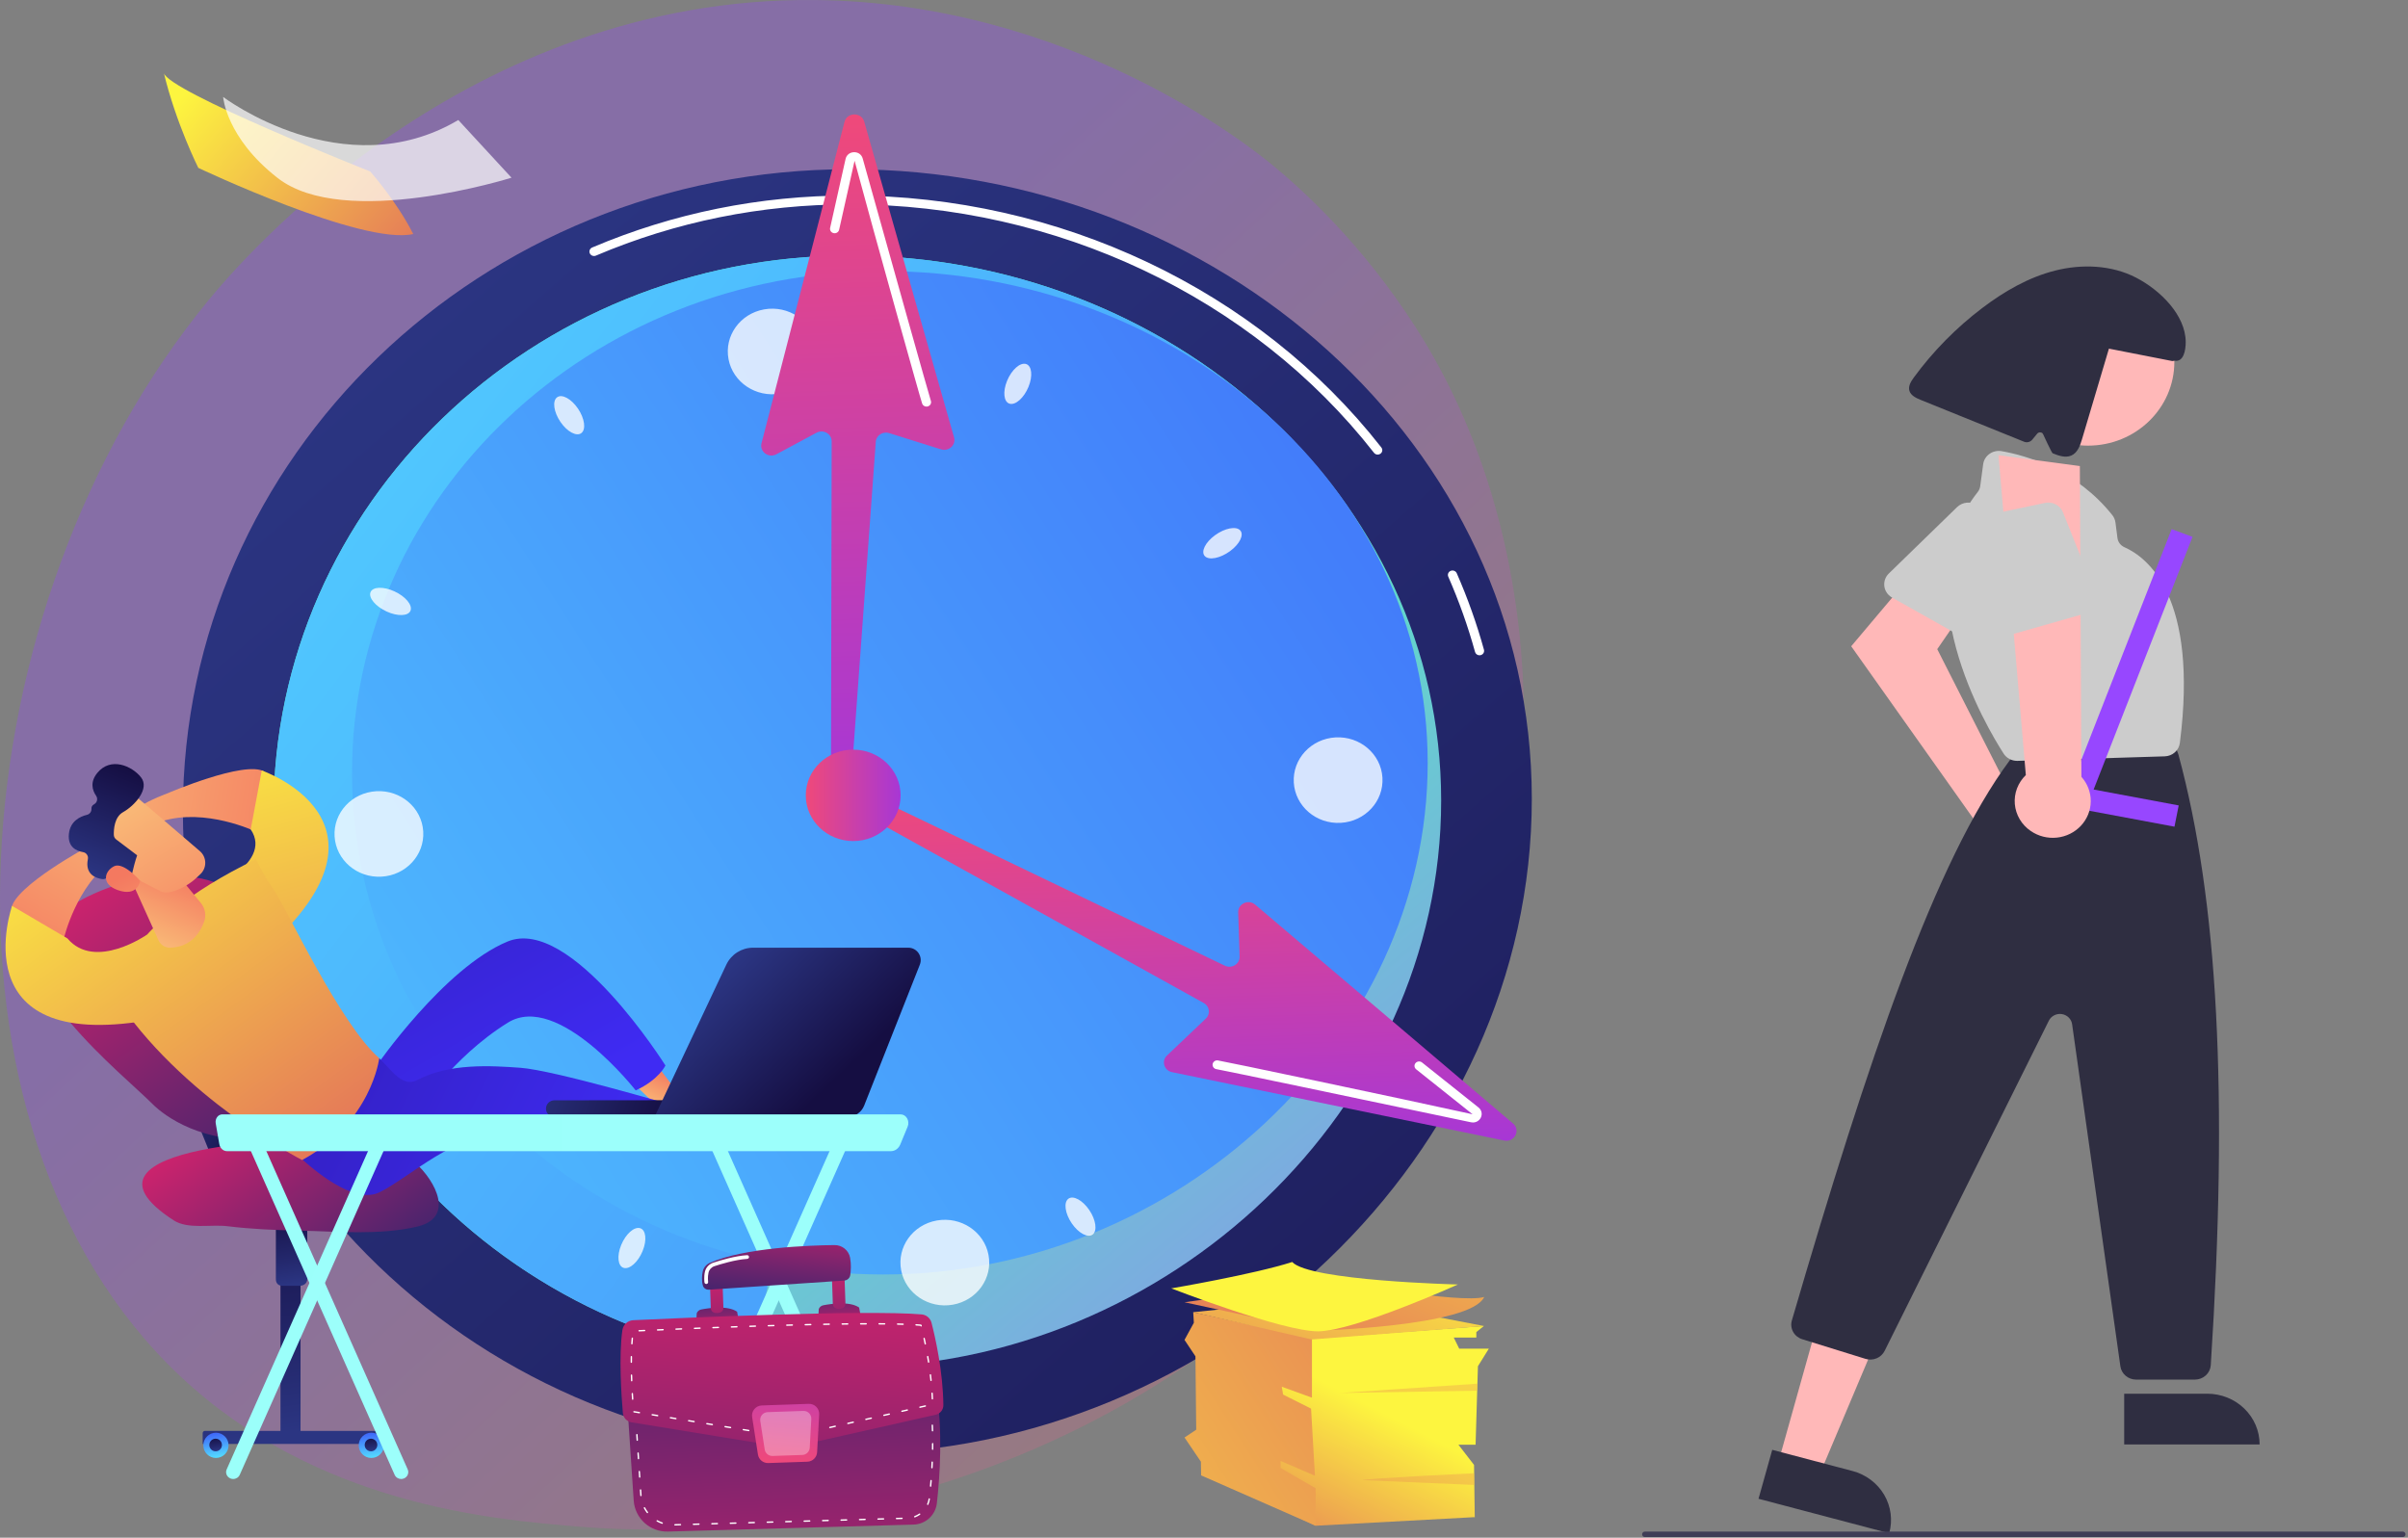 <svg width="786" height="502" viewBox="0 0 786 502" fill="none" xmlns="http://www.w3.org/2000/svg">
<rect x="0" y="0" width="786" height="502" fill="#808080" stroke="none"/>
<path opacity="0.3" d="M476.561 338.544C426.171 456.391 293.157 507.009 188.938 498.379C160.483 496.022 103.229 491.281 58.524 448.982C-27.327 367.75 -14.105 197.952 68.079 97.984C78.663 85.11 151.922 -1.143 266.082 0.011C349.663 0.857 408.328 48.097 415.462 53.983C424.473 61.417 444.349 79.084 462.262 107.112C504.35 172.967 508.05 264.902 476.561 338.544Z" fill="url(#paint0_linear_676_690)"/>
<path d="M59.698 264.904C59.698 380.693 157.059 474.558 277.159 474.558C397.26 474.558 500 376.591 500 260.803C500 145.014 397.26 55.25 277.159 55.25C157.059 55.25 59.698 149.116 59.698 264.904Z" fill="url(#paint1_linear_676_690)"/>
<path d="M482.927 213.927C483.057 213.927 483.186 213.913 483.315 213.879C484.116 213.672 484.593 212.881 484.381 212.106C482.04 203.635 479.051 195.231 475.495 187.13C475.171 186.395 474.286 186.058 473.527 186.361C472.763 186.675 472.407 187.523 472.73 188.261C476.231 196.235 479.175 204.508 481.477 212.852C481.656 213.5 482.265 213.927 482.927 213.927Z" fill="white"/>
<path d="M449.696 148.409C450.009 148.409 450.327 148.313 450.599 148.118C451.26 147.637 451.392 146.727 450.894 146.09C410.603 94.58 345.704 63.83 277.289 63.83C248.07 63.83 219.809 69.542 193.293 80.801C192.534 81.124 192.19 81.981 192.524 82.71C192.857 83.442 193.744 83.773 194.504 83.454C220.636 72.353 248.49 66.726 277.289 66.726C344.767 66.726 408.768 97.046 448.495 147.832C448.791 148.211 449.239 148.409 449.696 148.409Z" fill="white"/>
<path d="M89.284 264.904C89.284 365.132 173.561 446.383 277.521 446.383C381.481 446.383 470.414 361.582 470.414 261.354C470.414 161.126 381.481 83.425 277.521 83.425C173.561 83.425 89.284 164.676 89.284 264.904Z" fill="url(#paint2_linear_676_690)"/>
<path d="M89.285 264.904C89.285 164.676 173.561 83.425 277.521 83.425C333.815 83.425 385.695 106.217 421.442 143.024L276.438 259.344L246.629 443.936C157.368 429.726 89.285 354.987 89.285 264.904Z" fill="url(#paint3_linear_676_690)"/>
<path d="M114.906 252.288C114.906 342.742 192.545 416.069 288.316 416.069C384.087 416.069 466.014 339.538 466.014 249.084C466.014 158.63 384.087 88.507 288.316 88.507C192.545 88.507 114.906 161.834 114.906 252.288Z" fill="url(#paint4_linear_676_690)"/>
<path opacity="0.78" d="M422.311 255.492C422.776 263.195 429.63 269.077 437.621 268.628C445.611 268.18 451.712 261.571 451.246 253.868C450.781 246.165 443.927 240.283 435.936 240.732C427.946 241.18 421.846 247.788 422.311 255.492Z" fill="white"/>
<path opacity="0.78" d="M109.214 273.061C109.679 280.764 116.534 286.646 124.524 286.197C132.514 285.749 138.615 279.14 138.149 271.437C137.684 263.734 130.83 257.852 122.84 258.301C114.849 258.749 108.749 265.357 109.214 273.061Z" fill="white"/>
<path opacity="0.78" d="M305.801 398.442C297.927 399.829 292.71 407.107 294.149 414.697C295.587 422.288 303.136 427.318 311.009 425.932C318.883 424.545 324.099 417.267 322.661 409.677C321.223 402.085 313.675 397.056 305.801 398.442Z" fill="white"/>
<path opacity="0.78" d="M249.449 100.997C241.575 102.384 236.358 109.661 237.797 117.252C239.235 124.844 246.783 129.873 254.657 128.486C262.53 127.1 267.747 119.822 266.31 112.231C264.872 104.64 257.323 99.611 249.449 100.997Z" fill="white"/>
<path opacity="0.78" d="M202.77 406.428C201.297 410.01 201.665 413.365 203.592 413.92C205.518 414.475 208.275 412.022 209.747 408.44C211.22 404.858 210.852 401.503 208.925 400.947C206.999 400.392 204.242 402.846 202.77 406.428Z" fill="white"/>
<path opacity="0.78" d="M328.728 124.302C327.256 127.884 327.624 131.238 329.55 131.793C331.477 132.349 334.233 129.895 335.706 126.313C337.178 122.731 336.811 119.376 334.884 118.821C332.957 118.266 330.201 120.72 328.728 124.302Z" fill="white"/>
<path opacity="0.78" d="M137.002 352.796C133.815 355.121 132.322 358.172 133.67 359.611C135.018 361.051 138.694 360.333 141.882 358.009C145.07 355.684 146.562 352.633 145.215 351.194C143.867 349.755 140.19 350.472 137.002 352.796Z" fill="white"/>
<path opacity="0.78" d="M396.594 174.732C393.407 177.057 391.914 180.108 393.262 181.547C394.609 182.987 398.286 182.269 401.474 179.945C404.662 177.62 406.154 174.569 404.806 173.13C403.459 171.691 399.782 172.409 396.594 174.732Z" fill="white"/>
<path opacity="0.78" d="M128.742 193.053C125.134 191.396 121.638 191.526 120.934 193.342C120.23 195.158 122.584 197.973 126.193 199.63C129.802 201.286 133.298 201.157 134.002 199.341C134.706 197.525 132.351 194.709 128.742 193.053Z" fill="white"/>
<path opacity="0.78" d="M412.283 333.112C408.675 331.455 405.178 331.584 404.475 333.4C403.77 335.217 406.125 338.032 409.734 339.689C413.342 341.345 416.839 341.215 417.543 339.4C418.247 337.584 415.892 334.768 412.283 333.112Z" fill="white"/>
<path opacity="0.78" d="M188.651 133.381C186.459 130.158 183.402 128.519 181.822 129.719C180.242 130.919 180.739 134.504 182.93 137.726C185.122 140.948 188.18 142.588 189.759 141.388C191.339 140.188 190.843 136.603 188.651 133.381Z" fill="white"/>
<path opacity="0.78" d="M355.545 395.015C353.353 391.793 350.295 390.154 348.716 391.354C347.137 392.553 347.633 396.138 349.825 399.36C352.016 402.583 355.074 404.222 356.654 403.022C358.234 401.822 357.737 398.238 355.545 395.015Z" fill="white"/>
<path d="M283.383 259.28L399.802 315.259C402.058 316.343 404.698 314.714 404.621 312.286L404.164 297.837C404.075 295.027 407.509 293.47 409.698 295.329L493.873 366.781C496.448 368.967 494.33 373.026 490.975 372.335L382.561 350.017C379.967 349.483 379.028 346.382 380.917 344.587L393.609 332.52C395.178 331.029 394.841 328.507 392.931 327.447L280.233 264.941C278.664 264.071 278.102 262.151 278.969 260.618C279.827 259.1 281.778 258.509 283.383 259.28Z" fill="url(#paint5_linear_676_690)"/>
<path d="M480.785 366.447C481.867 366.447 482.847 365.864 483.341 364.883C483.932 363.709 483.628 362.367 482.586 361.535L464.166 346.854C463.527 346.345 462.579 346.433 462.052 347.049C461.523 347.666 461.614 348.576 462.253 349.088L480.673 363.769C456.13 358.365 398.647 346.288 397.454 346.173C396.649 346.083 395.892 346.668 395.807 347.465C395.726 348.251 396.309 348.953 397.116 349.049C398.839 349.314 442.891 358.544 480.148 366.379C480.363 366.424 480.575 366.447 480.785 366.447Z" fill="white"/>
<path d="M271.239 253.767L271.47 144.024C271.432 141.595 268.717 140.084 266.516 141.267L253.42 148.305C250.872 149.674 247.859 147.45 248.563 144.722L275.649 39.796C276.477 36.586 281.19 36.532 282.097 39.722L311.414 142.795C312.115 145.261 309.691 147.491 307.168 146.7L290.217 141.385C288.121 140.728 285.954 142.177 285.857 144.3L277.901 253.859C277.821 255.604 276.312 256.967 274.501 256.93C272.708 256.894 271.267 255.496 271.239 253.767Z" fill="url(#paint6_linear_676_690)"/>
<path d="M302.418 132.733C302.601 132.733 302.786 132.701 302.966 132.634C303.729 132.345 304.109 131.522 303.827 130.784C303.282 129.195 291.518 87.237 281.593 51.734C281.241 50.478 280.134 49.653 278.748 49.684C277.396 49.717 276.296 50.597 276.01 51.872L270.963 74.394C270.788 75.174 271.303 75.946 272.114 76.113C272.916 76.285 273.721 75.788 273.899 75.005L278.946 52.483C285.26 75.98 300.582 130.736 301.021 131.814C301.252 132.385 301.818 132.733 302.418 132.733Z" fill="white"/>
<path d="M278.494 274.574C287.042 274.574 293.972 267.893 293.972 259.651C293.972 251.41 287.042 244.729 278.494 244.729C269.946 244.729 263.016 251.41 263.016 259.651C263.016 267.893 269.946 274.574 278.494 274.574Z" fill="url(#paint7_linear_676_690)"/>
<path d="M120.824 55.972C120.824 55.972 54.586 29.73 53.481 23.798C57.404 40.166 64.729 54.804 64.729 54.804C64.729 54.804 118.252 80.184 134.885 76.399C129.39 65.556 120.824 55.972 120.824 55.972Z" fill="url(#paint8_linear_676_690)"/>
<path opacity="0.7" d="M149.599 39.182L166.962 58.009C166.962 58.009 112.281 75.226 90.503 58.009C73.751 44.907 72.837 31.649 72.837 31.649C72.837 31.649 112.132 61.343 149.599 39.182Z" fill="white"/>
<path d="M91.55 470.027H98.097V399.191H91.55V470.027Z" fill="url(#paint9_linear_676_690)"/>
<path d="M100.296 398.054V417.614C100.296 418.938 99.113 419.768 97.79 419.768H92.178C90.855 419.768 90.048 418.938 90.048 417.614V398.054H100.296Z" fill="url(#paint10_linear_676_690)"/>
<path d="M66.155 471.392H123.492V467.811C123.492 467.434 123.187 467.129 122.81 467.129H66.89C66.484 467.129 66.155 467.458 66.155 467.864V471.392Z" fill="url(#paint11_linear_676_690)"/>
<path d="M72.216 385.515L80.65 382.086L69.632 354.962L61.199 358.391L72.216 385.515Z" fill="url(#paint12_linear_676_690)"/>
<path d="M14.919 302.194C30.915 286.232 70.707 276.223 85.013 300.079C85.013 300.079 103.4 329.114 99.796 355.274C97.776 362.505 92.787 371.936 80.475 371.909C60.52 371.865 49.864 360.495 49.864 360.495C40.795 351.262 -1.077 318.156 14.919 302.194Z" fill="url(#paint13_linear_676_690)"/>
<path d="M103.313 371.748C106.823 372.006 110.13 372.349 110.936 372.393C117.542 372.751 124.691 373.364 130.759 376.231C132.258 376.94 133.89 378.085 135.464 379.505C142.481 385.833 148.346 397.612 136.167 400.446C123.796 403.325 110.212 402.007 97.658 401.75C89.826 401.59 82.058 401.266 74.277 400.313C68.806 399.643 61.334 401.394 56.719 398.409C17.44 373.004 103.313 371.748 103.313 371.748Z" fill="url(#paint14_linear_676_690)"/>
<path d="M20.854 306.367C20.854 306.367 24.851 288.934 37.158 280.518C28.224 271.669 29.006 276.223 29.006 276.223C29.006 276.223 4.76 289.236 3.703 296.609C12.184 304.85 20.854 306.367 20.854 306.367Z" fill="url(#paint15_linear_676_690)"/>
<path d="M47.987 305.126C47.987 305.126 30.98 316.993 22.015 306.367L3.947 295.742C3.947 295.742 -12.901 343.4 47.987 333.153C46.864 317.212 47.987 305.126 47.987 305.126Z" fill="url(#paint16_linear_676_690)"/>
<path d="M83.243 271.384C83.243 271.384 67.112 263.677 52.872 268.088C31.851 267.223 54.578 259.029 54.578 259.029C54.578 259.029 79.84 248.121 86.268 251.877C87.446 263.647 83.243 271.384 83.243 271.384Z" fill="url(#paint17_linear_676_690)"/>
<path d="M65.4 291.875C65.4 291.875 89.635 282.292 81.835 270.773L85.438 251.529C85.438 251.529 133.219 267.959 87.338 309.302C75.559 298.51 65.4 291.875 65.4 291.875Z" fill="url(#paint18_linear_676_690)"/>
<path d="M218.926 356.566C218.926 356.566 238.995 345.236 245.853 351.981C245.853 351.981 229.268 366.86 221.921 366.189C214.574 365.518 212.997 361.606 212.997 361.606L218.926 356.566Z" fill="url(#paint19_linear_676_690)"/>
<path d="M207.495 354.381L214.237 360.864C215.254 361.842 216.826 362.06 218.01 361.293C218.603 360.908 219.262 360.313 219.96 359.406C220.944 358.125 220.965 356.343 219.988 355.057L215.269 348.848L207.495 354.381Z" fill="url(#paint20_linear_676_690)"/>
<path d="M122.813 348.043C122.813 348.043 144.95 315.955 165.668 307.375C186.386 298.794 217.209 347.845 217.209 347.845C217.209 347.845 215.011 352.533 207.501 355.976C207.501 355.976 182.212 323.652 165.781 333.851C147.309 345.316 136.095 363.184 136.095 363.184L123.722 348.873L122.813 348.043Z" fill="url(#paint21_linear_676_690)"/>
<path d="M239.946 352.831C236.494 355.768 224.218 362.925 223.069 364.557C221.92 366.189 222.587 370.247 222.587 370.247C222.587 370.247 223.592 371.624 226.321 371.909C230.467 370.813 238.732 367.946 244.283 361.522C248.366 356.797 248.663 352.31 248.047 349.146C245.456 349.534 242.245 350.876 239.946 352.831Z" fill="url(#paint22_linear_676_690)"/>
<path d="M244.283 361.522C238.732 367.946 230.467 370.813 226.321 371.909C228.165 372.101 230.795 371.796 234.437 370.229C243.469 366.343 251.473 354.651 252.305 351.758C252.972 349.44 250.881 348.722 248.047 349.146C248.663 352.31 248.366 356.797 244.283 361.522Z" fill="url(#paint23_linear_676_690)"/>
<path d="M215.904 371.002C216.952 371.436 221.45 370.962 223.996 370.647C225.206 370.497 226.253 369.739 226.767 368.633C227.093 367.931 227.404 367.096 227.532 366.265C227.724 365.018 226.838 363.859 225.591 363.673L216.285 362.288L215.904 371.002Z" fill="url(#paint24_linear_676_690)"/>
<path d="M96.856 376.784C96.856 376.784 113.983 394.094 123.852 389.256C133.722 384.418 149.337 369.213 163.781 370.877C178.224 372.542 205.825 376.794 218.781 371.406C218.781 371.406 221.183 364.525 219.697 360.848C219.697 360.848 180.855 349.382 169.896 348.591C160.405 347.906 146.664 347.009 136.169 352.607C133.165 354.209 130.406 352.414 128.062 349.944L123.792 345.447L96.856 376.784Z" fill="url(#paint25_linear_676_690)"/>
<path d="M37.158 324.668C37.158 324.668 38.316 302.279 83.558 280.518C83.558 280.518 85.578 285.006 89.508 290.709C93.438 296.412 111.115 334.499 123.793 345.447C123.793 345.447 121.306 366.365 98.618 378.705C98.618 378.705 58.711 358.256 37.158 324.668Z" fill="url(#paint26_linear_676_690)"/>
<path d="M42.638 286.863L51.778 307.061C52.47 308.501 53.933 309.424 55.53 309.387C58.758 309.311 64.004 308.018 66.609 300.98C67.384 298.886 66.991 296.533 65.574 294.808L55.138 282.096L42.638 286.863Z" fill="url(#paint27_linear_676_690)"/>
<path d="M42.707 258.65C42.993 258.761 57.733 271.409 65.24 277.859C67.531 279.828 67.593 283.352 65.376 285.405L63.678 286.978C61.356 289.128 55.816 292.209 52.832 291.161L32.73 280.932C32.73 280.932 36.277 256.143 42.707 258.65Z" fill="url(#paint28_linear_676_690)"/>
<path d="M27.114 278.187C24.964 277.818 22.084 276.545 22.478 272.34C22.879 268.065 26.135 266.547 28.389 266.008C29.3 265.79 29.896 264.949 29.85 264.013C29.824 263.479 30.029 262.927 30.755 262.532C31.734 261.998 32.001 260.709 31.369 259.791C30.156 258.026 29.302 255.346 31.762 252.332C36.125 246.982 43.065 250.025 46.025 253.763C48.986 257.502 43.926 263.033 40.184 265.126C37.339 266.718 37.104 270.739 37.155 272.575C37.172 273.156 37.454 273.695 37.918 274.046L44.764 279.218C44.089 281.191 43.584 283.202 43.102 285.227C42.549 284.938 42.072 284.704 41.709 284.551C39.151 283.469 36.044 285.604 34.804 286.593C34.397 286.918 33.88 287.06 33.364 286.99C31.543 286.742 27.641 285.613 28.684 280.479C28.902 279.405 28.194 278.373 27.114 278.187Z" fill="url(#paint29_linear_676_690)"/>
<path d="M45.747 287.538C45.747 287.538 40.308 281.245 37.224 282.802C34.141 284.359 32.912 288.555 38.311 290.534C45.026 292.996 45.747 287.538 45.747 287.538Z" fill="url(#paint30_linear_676_690)"/>
<path d="M121.211 475.965C123.486 475.965 125.329 474.121 125.329 471.845C125.329 469.569 123.486 467.724 121.211 467.724C118.937 467.724 117.093 469.569 117.093 471.845C117.093 474.121 118.937 475.965 121.211 475.965Z" fill="url(#paint31_linear_676_690)"/>
<path d="M119.043 471.736C119.043 472.874 119.965 473.796 121.103 473.796C122.24 473.796 123.162 472.874 123.162 471.736C123.162 470.598 122.24 469.676 121.103 469.676C119.965 469.676 119.043 470.598 119.043 471.736Z" fill="url(#paint32_linear_676_690)"/>
<path d="M70.491 475.965C72.765 475.965 74.609 474.121 74.609 471.845C74.609 469.569 72.765 467.724 70.491 467.724C68.216 467.724 66.373 469.569 66.373 471.845C66.373 474.121 68.216 475.965 70.491 475.965Z" fill="url(#paint33_linear_676_690)"/>
<path d="M68.323 471.736C68.323 472.874 69.245 473.796 70.382 473.796C71.52 473.796 72.442 472.874 72.442 471.736C72.442 470.598 71.52 469.676 70.382 469.676C69.245 469.676 68.323 470.598 68.323 471.736Z" fill="url(#paint34_linear_676_690)"/>
<path d="M180.803 364.661C180.85 364.663 180.896 364.664 180.943 364.664L241.787 364.598C243.291 364.596 244.509 363.375 244.508 361.87C244.506 360.365 243.281 359.121 241.781 359.148L180.937 359.214C179.433 359.216 178.215 360.437 178.217 361.942C178.218 363.4 179.364 364.59 180.803 364.661Z" fill="url(#paint35_linear_676_690)"/>
<path d="M296.483 309.388H245.812C242.074 309.388 238.672 311.546 237.077 314.929L213.652 364.628H276.623C279.031 364.628 281.196 363.156 282.081 360.914L300.247 314.925C301.296 312.267 299.339 309.388 296.483 309.388Z" fill="url(#paint36_linear_676_690)"/>
<path d="M281.605 482.833C281.911 482.833 282.222 482.774 282.521 482.649C283.698 482.159 284.242 480.836 283.736 479.696L235.065 370.098C234.559 368.958 233.195 368.432 232.017 368.922C230.839 369.412 230.295 370.734 230.802 371.875L279.472 481.473C279.85 482.323 280.706 482.833 281.605 482.833Z" fill="url(#paint37_linear_676_690)"/>
<path d="M226.776 482.833C227.675 482.833 228.531 482.323 228.909 481.472L277.579 371.875C278.086 370.734 277.542 369.412 276.364 368.921C275.188 368.431 273.822 368.957 273.315 370.098L224.645 479.696C224.139 480.836 224.682 482.158 225.86 482.649C226.159 482.773 226.47 482.833 226.776 482.833Z" fill="url(#paint38_linear_676_690)"/>
<path d="M130.949 482.833C131.255 482.833 131.566 482.774 131.865 482.649C133.043 482.159 133.586 480.836 133.08 479.696L84.41 370.098C83.903 368.958 82.54 368.432 81.361 368.922C80.183 369.412 79.639 370.734 80.146 371.875L128.816 481.473C129.194 482.323 130.05 482.833 130.949 482.833Z" fill="url(#paint39_linear_676_690)"/>
<path d="M76.121 482.833C77.02 482.833 77.876 482.323 78.254 481.472L126.924 371.875C127.431 370.734 126.887 369.412 125.71 368.921C124.533 368.431 123.167 368.957 122.661 370.098L73.99 479.696C73.484 480.836 74.028 482.159 75.205 482.649C75.504 482.773 75.815 482.833 76.121 482.833Z" fill="url(#paint40_linear_676_690)"/>
<path d="M70.412 366.714C70.288 365.996 70.457 365.252 70.873 364.687C71.289 364.123 71.909 363.796 72.562 363.796H293.977C294.837 363.796 295.637 364.286 296.1 365.098C296.563 365.909 296.625 366.928 296.265 367.802L293.865 373.619C293.316 374.952 292.125 375.805 290.816 375.805H74.082C72.863 375.805 71.816 374.837 71.584 373.496L70.412 366.714Z" fill="url(#paint41_linear_676_690)"/>
<path d="M204.624 456.405L206.848 489.849C207.236 495.68 212.184 500.162 218.05 499.995L298.198 497.717C302.119 497.605 305.361 494.64 305.801 490.759C306.764 482.261 307.841 467.077 305.557 452.939L204.624 456.405Z" fill="url(#paint42_linear_676_690)"/>
<path d="M220.31 498.018C220.188 498.018 220.088 497.921 220.084 497.798C220.081 497.673 220.179 497.569 220.304 497.565L222.111 497.514C222.258 497.512 222.34 497.609 222.344 497.734C222.348 497.858 222.249 497.963 222.124 497.966L220.317 498.018C220.315 498.018 220.313 498.018 220.31 498.018ZM226.336 497.846C226.214 497.846 226.113 497.749 226.11 497.627C226.106 497.502 226.205 497.397 226.33 497.394L228.138 497.342C228.277 497.335 228.367 497.438 228.37 497.562C228.374 497.687 228.275 497.791 228.151 497.795L226.343 497.846C226.34 497.846 226.338 497.846 226.336 497.846ZM232.362 497.675C232.24 497.675 232.14 497.578 232.136 497.455C232.133 497.33 232.231 497.226 232.356 497.223L234.164 497.171C234.304 497.163 234.393 497.267 234.396 497.391C234.4 497.516 234.301 497.62 234.177 497.624L232.369 497.675C232.366 497.675 232.364 497.675 232.362 497.675ZM238.388 497.503C238.266 497.503 238.166 497.406 238.162 497.284C238.158 497.159 238.257 497.054 238.382 497.051L240.189 497C240.337 497.003 240.418 497.095 240.422 497.22C240.425 497.344 240.327 497.449 240.202 497.452L238.395 497.503C238.392 497.503 238.39 497.503 238.388 497.503ZM216.155 497.464C216.13 497.464 216.105 497.46 216.081 497.452C215.499 497.25 214.933 496.997 214.397 496.699C214.287 496.638 214.248 496.5 214.309 496.391C214.369 496.282 214.507 496.242 214.616 496.303C215.129 496.589 215.672 496.831 216.229 497.024C216.347 497.065 216.409 497.194 216.369 497.312C216.336 497.406 216.248 497.464 216.155 497.464ZM244.414 497.332C244.292 497.332 244.191 497.235 244.188 497.113C244.184 496.988 244.283 496.883 244.408 496.88L246.215 496.828C246.352 496.822 246.444 496.924 246.448 497.048C246.451 497.173 246.353 497.277 246.228 497.281L244.421 497.332C244.418 497.332 244.416 497.332 244.414 497.332ZM250.44 497.161C250.318 497.161 250.217 497.064 250.214 496.941C250.21 496.816 250.309 496.712 250.433 496.709L252.241 496.657C252.389 496.662 252.47 496.752 252.474 496.877C252.477 497.002 252.379 497.106 252.254 497.11L250.446 497.161C250.444 497.161 250.442 497.161 250.44 497.161ZM256.466 496.99C256.344 496.99 256.243 496.892 256.24 496.77C256.236 496.645 256.335 496.541 256.459 496.537L258.267 496.486C258.408 496.485 258.496 496.581 258.5 496.706C258.503 496.83 258.405 496.935 258.28 496.938L256.472 496.99C256.47 496.99 256.468 496.99 256.466 496.99ZM262.492 496.818C262.37 496.818 262.269 496.721 262.266 496.599C262.262 496.474 262.361 496.37 262.485 496.366L264.293 496.315C264.427 496.308 264.522 496.41 264.525 496.534C264.529 496.659 264.431 496.763 264.306 496.767L262.498 496.818C262.496 496.818 262.494 496.818 262.492 496.818ZM268.517 496.647C268.396 496.647 268.295 496.55 268.291 496.427C268.288 496.302 268.386 496.198 268.511 496.195L270.319 496.143C270.464 496.148 270.548 496.238 270.551 496.363C270.555 496.487 270.457 496.592 270.332 496.595L268.524 496.647C268.522 496.647 268.519 496.647 268.517 496.647ZM274.543 496.476C274.421 496.476 274.321 496.378 274.317 496.256C274.314 496.131 274.412 496.027 274.537 496.023L276.345 495.972C276.483 495.972 276.574 496.067 276.577 496.192C276.581 496.317 276.483 496.421 276.358 496.424L274.55 496.476C274.548 496.476 274.546 496.476 274.543 496.476ZM280.569 496.304C280.448 496.304 280.347 496.207 280.343 496.085C280.34 495.96 280.438 495.856 280.563 495.852L282.371 495.801C282.502 495.794 282.599 495.896 282.603 496.02C282.607 496.145 282.508 496.249 282.384 496.253L280.576 496.304C280.573 496.304 280.571 496.304 280.569 496.304ZM286.595 496.133C286.474 496.133 286.373 496.036 286.369 495.913C286.366 495.789 286.464 495.684 286.589 495.681L288.397 495.629C288.539 495.635 288.626 495.724 288.629 495.849C288.633 495.974 288.534 496.078 288.41 496.082L286.602 496.133C286.6 496.133 286.598 496.133 286.595 496.133ZM292.621 495.962C292.499 495.962 292.399 495.864 292.395 495.742C292.391 495.617 292.49 495.513 292.615 495.509L294.423 495.458C294.567 495.458 294.652 495.553 294.655 495.678C294.659 495.803 294.56 495.907 294.436 495.91L292.628 495.962C292.625 495.962 292.623 495.962 292.621 495.962ZM298.589 495.378C298.498 495.378 298.412 495.322 298.378 495.232C298.334 495.115 298.392 494.984 298.509 494.94C299.055 494.733 299.577 494.459 300.059 494.127C300.162 494.056 300.302 494.082 300.373 494.185C300.444 494.288 300.418 494.429 300.315 494.499C299.803 494.852 299.25 495.143 298.669 495.363C298.643 495.373 298.616 495.378 298.589 495.378ZM211.329 493.996C211.261 493.996 211.194 493.966 211.15 493.908C210.773 493.421 210.437 492.898 210.152 492.354C210.094 492.243 210.137 492.107 210.247 492.049C210.359 491.991 210.495 492.034 210.553 492.144C210.825 492.665 211.146 493.165 211.507 493.631C211.584 493.73 211.565 493.872 211.467 493.949C211.426 493.981 211.377 493.996 211.329 493.996ZM302.824 491.317C302.794 491.317 302.764 491.311 302.735 491.298C302.62 491.249 302.567 491.116 302.616 491.002C302.844 490.465 303.007 489.899 303.1 489.321C303.119 489.197 303.235 489.111 303.359 489.133C303.482 489.153 303.566 489.269 303.546 489.392C303.448 490.007 303.275 490.608 303.032 491.179C302.995 491.265 302.911 491.317 302.824 491.317ZM209.204 488.444C209.087 488.444 208.988 488.354 208.979 488.235L208.859 486.427C208.85 486.303 208.945 486.195 209.069 486.187C209.192 486.182 209.301 486.273 209.31 486.397L209.43 488.201C209.439 488.326 209.346 488.434 209.222 488.444C209.216 488.444 209.21 488.444 209.204 488.444ZM303.762 485.383C303.755 485.383 303.748 485.383 303.741 485.382C303.617 485.371 303.525 485.261 303.537 485.136C303.589 484.554 303.64 483.953 303.689 483.335C303.7 483.211 303.813 483.124 303.933 483.128C304.057 483.138 304.15 483.247 304.14 483.371C304.091 483.991 304.039 484.593 303.987 485.177C303.976 485.295 303.878 485.383 303.762 485.383ZM208.804 482.426C208.686 482.426 208.586 482.334 208.578 482.214L208.458 480.409C208.45 480.284 208.544 480.177 208.669 480.168C208.794 480.164 208.901 480.254 208.909 480.379L209.029 482.184C209.038 482.309 208.944 482.417 208.819 482.425C208.814 482.425 208.809 482.426 208.804 482.426ZM304.197 479.367C304.193 479.367 304.189 479.367 304.184 479.366C304.06 479.36 303.964 479.253 303.971 479.128C304.003 478.536 304.033 477.934 304.059 477.323C304.064 477.198 304.178 477.098 304.294 477.107C304.419 477.112 304.516 477.218 304.511 477.342C304.484 477.956 304.455 478.559 304.423 479.153C304.416 479.273 304.316 479.367 304.197 479.367ZM208.403 476.407C208.285 476.407 208.186 476.316 208.178 476.196L208.058 474.39C208.05 474.266 208.144 474.158 208.269 474.15C208.389 474.139 208.501 474.235 208.509 474.36L208.629 476.166C208.637 476.291 208.543 476.398 208.419 476.406C208.414 476.407 208.408 476.407 208.403 476.407ZM304.411 473.338C304.41 473.338 304.409 473.338 304.407 473.338C304.282 473.336 304.183 473.234 304.185 473.109C304.195 472.512 304.201 471.91 304.203 471.302C304.204 471.177 304.305 471.076 304.429 471.076C304.429 471.076 304.43 471.076 304.43 471.076C304.555 471.077 304.656 471.179 304.655 471.303C304.653 471.913 304.647 472.517 304.637 473.116C304.635 473.239 304.535 473.338 304.411 473.338ZM208.003 470.389C207.885 470.389 207.786 470.297 207.778 470.178L207.658 468.372C207.65 468.248 207.744 468.14 207.869 468.132C207.99 468.121 208.101 468.218 208.109 468.342L208.229 470.148C208.237 470.272 208.143 470.38 208.018 470.388C208.013 470.389 208.008 470.389 208.003 470.389ZM304.383 467.308C304.261 467.308 304.16 467.21 304.157 467.087C304.141 466.489 304.121 465.887 304.097 465.283C304.091 465.158 304.189 465.053 304.313 465.048C304.421 465.033 304.543 465.139 304.548 465.264C304.573 465.871 304.593 466.475 304.609 467.076C304.612 467.2 304.514 467.304 304.389 467.308C304.387 467.307 304.385 467.308 304.383 467.308ZM207.603 464.37C207.485 464.37 207.386 464.279 207.378 464.159L207.258 462.354C207.25 462.229 207.344 462.122 207.468 462.113C207.592 462.104 207.7 462.199 207.709 462.324L207.829 464.129C207.837 464.254 207.743 464.361 207.618 464.37C207.613 464.37 207.608 464.37 207.603 464.37ZM304.077 461.285C303.96 461.285 303.861 461.195 303.852 461.076C303.806 460.477 303.755 459.877 303.699 459.277C303.687 459.153 303.778 459.042 303.903 459.031C304.028 459.016 304.137 459.11 304.149 459.235C304.206 459.838 304.256 460.44 304.303 461.041C304.312 461.166 304.219 461.274 304.095 461.284C304.088 461.284 304.083 461.285 304.077 461.285ZM207.203 458.352C207.085 458.352 206.985 458.26 206.978 458.141L206.842 456.102L208.792 456.035C208.934 456.042 209.021 456.129 209.026 456.254C209.03 456.379 208.932 456.483 208.807 456.488L207.324 456.538L207.429 458.111C207.437 458.236 207.343 458.343 207.218 458.352C207.213 458.352 207.208 458.352 207.203 458.352ZM213.017 456.343C212.896 456.343 212.795 456.246 212.791 456.124C212.787 455.999 212.884 455.895 213.009 455.89L214.817 455.828C214.952 455.82 215.046 455.922 215.051 456.047C215.055 456.172 214.957 456.276 214.832 456.281L213.025 456.343C213.022 456.343 213.019 456.343 213.017 456.343ZM219.041 456.136C218.92 456.136 218.82 456.04 218.816 455.917C218.812 455.793 218.909 455.688 219.034 455.683L220.842 455.621C220.979 455.619 221.071 455.715 221.075 455.84C221.079 455.965 220.982 456.069 220.857 456.074L219.05 456.136C219.047 456.136 219.044 456.136 219.041 456.136ZM225.067 455.929C224.945 455.929 224.845 455.833 224.841 455.71C224.836 455.586 224.934 455.481 225.059 455.476L226.866 455.415C227.012 455.422 227.095 455.509 227.1 455.633C227.104 455.758 227.007 455.863 226.882 455.867L225.074 455.929C225.072 455.929 225.069 455.929 225.067 455.929ZM231.091 455.722C230.97 455.722 230.87 455.626 230.865 455.504C230.861 455.379 230.959 455.274 231.084 455.27L232.891 455.208C233.014 455.212 233.121 455.301 233.125 455.426C233.129 455.551 233.031 455.656 232.907 455.66L231.099 455.722C231.096 455.722 231.094 455.722 231.091 455.722ZM237.116 455.516C236.995 455.516 236.895 455.419 236.89 455.297C236.886 455.172 236.984 455.068 237.109 455.063L238.916 455.001C239.06 455.001 239.145 455.095 239.15 455.22C239.154 455.344 239.056 455.449 238.931 455.453L237.124 455.516C237.121 455.516 237.119 455.516 237.116 455.516ZM243.141 455.308C243.019 455.308 242.919 455.212 242.915 455.09C242.911 454.965 243.008 454.861 243.133 454.856L244.941 454.794C245.073 454.802 245.17 454.888 245.175 455.013C245.179 455.138 245.081 455.242 244.956 455.247L243.149 455.308C243.146 455.308 243.143 455.308 243.141 455.308ZM303.442 455.287C303.33 455.287 303.233 455.205 303.218 455.092C303.136 454.495 303.048 453.9 302.954 453.306C302.934 453.183 303.018 453.067 303.142 453.047C303.262 453.03 303.38 453.111 303.4 453.235C303.495 453.832 303.583 454.43 303.666 455.03C303.683 455.154 303.596 455.268 303.472 455.285C303.462 455.286 303.452 455.287 303.442 455.287ZM249.166 455.102C249.044 455.102 248.944 455.005 248.94 454.883C248.936 454.758 249.033 454.654 249.158 454.649L250.966 454.587C251.091 454.594 251.195 454.681 251.199 454.806C251.203 454.93 251.106 455.035 250.981 455.04L249.173 455.102C249.171 455.102 249.168 455.102 249.166 455.102ZM255.191 454.895C255.069 454.895 254.969 454.799 254.965 454.676C254.96 454.552 255.058 454.447 255.183 454.442L256.99 454.38C257.122 454.388 257.22 454.474 257.224 454.599C257.228 454.724 257.131 454.828 257.006 454.833L255.198 454.895C255.196 454.895 255.193 454.895 255.191 454.895ZM261.215 454.688C261.094 454.688 260.994 454.592 260.989 454.469C260.985 454.345 261.083 454.24 261.208 454.235L263.015 454.174C263.15 454.182 263.244 454.268 263.249 454.392C263.253 454.517 263.155 454.622 263.031 454.626L261.223 454.688C261.22 454.688 261.218 454.688 261.215 454.688ZM267.24 454.481C267.119 454.481 267.019 454.385 267.014 454.262C267.01 454.138 267.108 454.033 267.233 454.029L269.04 453.966C269.179 453.965 269.269 454.06 269.274 454.185C269.278 454.31 269.18 454.414 269.055 454.419L267.248 454.481C267.245 454.481 267.243 454.481 267.24 454.481ZM273.265 454.274C273.144 454.274 273.043 454.178 273.039 454.056C273.035 453.931 273.133 453.826 273.257 453.822L275.065 453.76C275.185 453.769 275.294 453.853 275.299 453.978C275.303 454.103 275.205 454.208 275.08 454.212L273.273 454.274C273.27 454.274 273.267 454.274 273.265 454.274ZM279.29 454.067C279.169 454.067 279.068 453.971 279.064 453.849C279.06 453.724 279.157 453.619 279.282 453.615L281.09 453.553C281.232 453.548 281.319 453.647 281.323 453.771C281.328 453.896 281.23 454.001 281.105 454.005L279.298 454.067C279.295 454.067 279.292 454.067 279.29 454.067ZM285.314 453.86C285.193 453.86 285.093 453.764 285.088 453.642C285.084 453.517 285.182 453.412 285.307 453.408L287.114 453.346C287.259 453.346 287.343 453.44 287.348 453.564C287.352 453.689 287.255 453.794 287.13 453.798L285.322 453.86C285.319 453.86 285.317 453.86 285.314 453.86ZM291.339 453.654C291.218 453.654 291.118 453.557 291.113 453.435C291.109 453.31 291.207 453.206 291.332 453.201L293.139 453.139C293.279 453.143 293.369 453.233 293.373 453.358C293.377 453.483 293.279 453.587 293.155 453.592L291.347 453.654C291.344 453.654 291.342 453.654 291.339 453.654ZM297.364 453.447C297.243 453.447 297.142 453.35 297.138 453.228C297.134 453.103 297.232 452.999 297.356 452.994L299.164 452.932C299.298 452.929 299.393 453.026 299.398 453.151C299.402 453.276 299.304 453.38 299.18 453.385L297.372 453.447C297.369 453.447 297.366 453.447 297.364 453.447Z" fill="white"/>
<path d="M227.274 431.293L227.427 428.703C227.678 428.077 228.228 427.621 228.892 427.492C231.375 427.008 237.542 426.097 240.6 428.224L241.148 431.209L227.274 431.293Z" fill="url(#paint43_linear_676_690)"/>
<path d="M234.988 428.541C234.418 428.701 233.842 428.72 233.26 428.598C232.556 428.451 232.042 427.843 232.018 427.127L231.741 419.041L235.853 418.9L236.13 426.979C236.155 427.698 235.683 428.345 234.988 428.541Z" fill="url(#paint44_linear_676_690)"/>
<path d="M267.106 429.925L267.259 427.335C267.51 426.709 268.06 426.253 268.724 426.124C271.207 425.641 277.374 424.729 280.432 426.856L280.98 429.841L267.106 429.925Z" fill="url(#paint45_linear_676_690)"/>
<path d="M274.82 427.173C274.25 427.333 273.674 427.352 273.093 427.23C272.389 427.083 271.875 426.475 271.85 425.759L271.544 416.822L275.656 416.68L275.963 425.612C275.987 426.331 275.516 426.978 274.82 427.173Z" fill="url(#paint46_linear_676_690)"/>
<path d="M231.391 421.037L275.567 418.054C276.574 417.986 277.405 417.229 277.544 416.233C277.739 414.839 277.881 412.758 277.489 410.619C277.043 408.187 274.879 406.443 272.396 406.469C264.139 406.556 243.136 407.283 231.716 412.262C230.509 412.789 229.636 413.867 229.37 415.153C229.116 416.379 228.975 418.01 229.418 419.65C229.654 420.521 230.487 421.098 231.391 421.037Z" fill="url(#paint47_linear_676_690)"/>
<path d="M230.539 419.172C230.242 419.172 229.983 418.953 229.942 418.65C229.932 418.577 229.705 416.847 230.1 415.158C230.419 413.793 231.451 412.668 232.793 412.224C235.25 411.41 239.954 410.008 243.843 409.765C244.177 409.746 244.462 409.997 244.483 410.329C244.504 410.662 244.251 410.948 243.919 410.969C240.024 411.212 235.106 412.729 233.172 413.369C232.226 413.683 231.498 414.473 231.274 415.433C230.931 416.9 231.135 418.473 231.137 418.489C231.181 418.819 230.95 419.122 230.62 419.167C230.593 419.17 230.566 419.172 230.539 419.172Z" fill="white"/>
<path d="M206.72 430.991C221.002 430.318 282.79 427.546 300.819 429.097C302.371 429.231 303.671 430.319 304.058 431.822C305.283 436.584 307.8 447.659 307.926 458.718C307.943 460.223 306.885 461.53 305.41 461.862L264.693 471.027L250.134 471.527L206.167 464.341C204.618 464.088 203.438 462.822 203.305 461.264C202.831 455.714 201.939 442.684 203.154 434.236C203.412 432.441 204.902 431.077 206.72 430.991Z" fill="url(#paint48_linear_676_690)"/>
<path d="M250.361 468.208C250.349 468.208 250.337 468.207 250.324 468.205L248.539 467.913C248.416 467.893 248.333 467.777 248.353 467.653C248.373 467.53 248.487 467.445 248.612 467.467L250.397 467.758C250.52 467.778 250.604 467.895 250.584 468.018C250.566 468.129 250.47 468.208 250.361 468.208ZM252.96 468.118C252.838 468.118 252.738 468.022 252.734 467.9C252.73 467.775 252.827 467.67 252.952 467.666L254.76 467.604C254.899 467.602 254.989 467.698 254.993 467.822C254.997 467.947 254.9 468.052 254.775 468.056L252.968 468.118C252.965 468.118 252.962 468.118 252.96 468.118ZM258.985 467.912C258.863 467.912 258.763 467.815 258.759 467.693C258.754 467.568 258.852 467.464 258.977 467.459L260.784 467.397C260.913 467.403 261.014 467.491 261.018 467.616C261.022 467.741 260.925 467.845 260.8 467.85L258.992 467.912C258.99 467.912 258.987 467.912 258.985 467.912ZM264.991 467.562C264.887 467.562 264.794 467.491 264.77 467.385C264.743 467.263 264.819 467.142 264.941 467.115L266.706 466.718C266.825 466.69 266.949 466.767 266.976 466.889C267.003 467.011 266.927 467.132 266.805 467.159L265.04 467.556C265.024 467.56 265.007 467.562 264.991 467.562ZM244.411 467.235C244.399 467.235 244.387 467.234 244.375 467.232L242.59 466.941C242.467 466.921 242.383 466.804 242.403 466.681C242.423 466.558 242.538 466.473 242.663 466.494L244.448 466.786C244.571 466.806 244.654 466.922 244.634 467.046C244.616 467.156 244.52 467.235 244.411 467.235ZM238.462 466.263C238.45 466.263 238.438 466.262 238.425 466.26L236.64 465.968C236.517 465.948 236.434 465.832 236.454 465.709C236.474 465.585 236.59 465.499 236.713 465.522L238.498 465.814C238.621 465.834 238.705 465.95 238.685 466.073C238.667 466.184 238.571 466.263 238.462 466.263ZM270.872 466.238C270.769 466.238 270.675 466.167 270.652 466.062C270.624 465.94 270.701 465.819 270.822 465.791L272.587 465.395C272.709 465.367 272.83 465.443 272.857 465.566C272.884 465.687 272.808 465.808 272.686 465.836L270.922 466.233C270.905 466.236 270.888 466.238 270.872 466.238ZM232.513 465.29C232.501 465.29 232.488 465.29 232.476 465.288L230.691 464.996C230.568 464.976 230.484 464.86 230.504 464.736C230.524 464.613 230.638 464.528 230.764 464.55L232.549 464.841C232.672 464.861 232.755 464.978 232.735 465.101C232.717 465.211 232.622 465.29 232.513 465.29ZM276.754 464.915C276.65 464.915 276.557 464.843 276.533 464.738C276.506 464.616 276.583 464.495 276.704 464.468L278.468 464.071C278.59 464.042 278.711 464.119 278.739 464.241C278.766 464.363 278.689 464.484 278.568 464.512L276.804 464.909C276.787 464.913 276.77 464.915 276.754 464.915ZM226.563 464.318C226.551 464.318 226.539 464.317 226.526 464.315L224.741 464.023C224.618 464.003 224.535 463.887 224.555 463.764C224.575 463.64 224.69 463.556 224.814 463.577L226.599 463.869C226.723 463.889 226.806 464.005 226.786 464.128C226.768 464.239 226.672 464.318 226.563 464.318ZM282.635 463.591C282.531 463.591 282.438 463.52 282.414 463.415C282.387 463.293 282.464 463.172 282.585 463.144L284.35 462.747C284.473 462.719 284.593 462.796 284.62 462.918C284.647 463.04 284.571 463.161 284.449 463.188L282.685 463.585C282.668 463.589 282.651 463.591 282.635 463.591ZM220.613 463.346C220.601 463.346 220.589 463.345 220.577 463.343L218.792 463.051C218.669 463.031 218.585 462.915 218.605 462.791C218.626 462.668 218.741 462.582 218.865 462.605L220.65 462.897C220.773 462.917 220.856 463.033 220.836 463.156C220.818 463.267 220.722 463.346 220.613 463.346ZM214.664 462.373C214.652 462.373 214.639 462.372 214.627 462.37L212.842 462.079C212.719 462.059 212.636 461.942 212.656 461.819C212.676 461.696 212.789 461.611 212.915 461.632L214.7 461.924C214.823 461.944 214.907 462.06 214.887 462.184C214.868 462.294 214.773 462.373 214.664 462.373ZM288.516 462.267C288.413 462.267 288.319 462.196 288.296 462.091C288.269 461.969 288.345 461.848 288.467 461.82L290.231 461.423C290.354 461.394 290.474 461.472 290.501 461.594C290.529 461.716 290.452 461.837 290.33 461.864L288.566 462.261C288.549 462.265 288.533 462.267 288.516 462.267ZM208.715 461.401C208.702 461.401 208.69 461.4 208.678 461.398L206.893 461.106C206.77 461.086 206.687 460.97 206.707 460.847C206.727 460.723 206.841 460.639 206.966 460.66L208.751 460.951C208.874 460.971 208.957 461.088 208.937 461.211C208.919 461.322 208.823 461.401 208.715 461.401ZM294.398 460.943C294.294 460.943 294.201 460.872 294.178 460.767C294.15 460.645 294.227 460.524 294.348 460.496L296.112 460.099C296.235 460.071 296.355 460.148 296.383 460.27C296.41 460.392 296.333 460.513 296.212 460.54L294.448 460.937C294.431 460.941 294.414 460.943 294.398 460.943ZM300.279 459.619C300.175 459.619 300.082 459.548 300.059 459.442C300.031 459.321 300.108 459.2 300.23 459.173L301.994 458.776C302.114 458.748 302.237 458.824 302.264 458.947C302.292 459.068 302.215 459.189 302.093 459.217L300.329 459.614C300.312 459.617 300.295 459.619 300.279 459.619ZM206.507 456.992C206.389 456.992 206.29 456.9 206.282 456.781C206.244 456.203 206.206 455.599 206.169 454.972C206.162 454.847 206.257 454.74 206.382 454.733C206.515 454.726 206.613 454.821 206.621 454.946C206.657 455.571 206.695 456.175 206.733 456.751C206.742 456.875 206.647 456.983 206.523 456.991C206.518 456.992 206.512 456.992 206.507 456.992ZM304.339 456.878C304.219 456.878 304.118 456.782 304.114 456.66C304.09 456.058 304.06 455.457 304.023 454.857C304.016 454.733 304.111 454.625 304.235 454.618C304.352 454.61 304.467 454.705 304.475 454.83C304.511 455.432 304.542 456.037 304.565 456.643C304.57 456.767 304.473 456.872 304.348 456.877C304.345 456.878 304.342 456.878 304.339 456.878ZM206.192 450.967C206.071 450.967 205.971 450.871 205.966 450.749C205.943 450.153 205.924 449.548 205.907 448.937C205.904 448.812 206.002 448.708 206.127 448.705C206.248 448.709 206.356 448.8 206.359 448.925C206.376 449.534 206.396 450.138 206.418 450.732C206.422 450.857 206.325 450.962 206.2 450.966C206.198 450.967 206.194 450.967 206.192 450.967ZM303.898 450.861C303.784 450.861 303.686 450.775 303.673 450.659C303.61 450.055 303.542 449.456 303.47 448.864C303.454 448.74 303.543 448.627 303.667 448.612C303.791 448.598 303.904 448.685 303.918 448.809C303.991 449.404 304.059 450.005 304.123 450.611C304.136 450.736 304.046 450.847 303.922 450.86C303.914 450.861 303.906 450.861 303.898 450.861ZM206.075 444.934H206.075C205.95 444.934 205.849 444.833 205.849 444.708C205.85 444.101 205.855 443.495 205.865 442.894C205.867 442.77 205.962 442.67 206.095 442.672C206.22 442.674 206.319 442.777 206.317 442.902C206.307 443.501 206.302 444.104 206.301 444.708C206.301 444.833 206.2 444.934 206.075 444.934ZM303.105 444.881C302.995 444.881 302.899 444.801 302.882 444.69C302.786 444.083 302.687 443.488 302.586 442.907C302.565 442.784 302.647 442.667 302.77 442.645C302.891 442.628 303.01 442.706 303.031 442.83C303.132 443.413 303.232 444.01 303.328 444.619C303.348 444.742 303.264 444.858 303.14 444.878C303.128 444.88 303.117 444.881 303.105 444.881ZM302.022 438.944C301.917 438.944 301.823 438.871 301.801 438.764C301.674 438.146 301.547 437.555 301.424 436.996C301.397 436.874 301.475 436.753 301.596 436.726C301.716 436.7 301.839 436.776 301.866 436.898C301.989 437.459 302.116 438.052 302.244 438.673C302.269 438.795 302.19 438.914 302.068 438.94C302.053 438.943 302.037 438.944 302.022 438.944ZM206.257 438.905C206.252 438.905 206.247 438.905 206.242 438.905C206.117 438.897 206.023 438.789 206.031 438.664C206.071 438.047 206.119 437.442 206.175 436.853C206.187 436.729 206.296 436.638 206.422 436.65C206.546 436.662 206.637 436.772 206.625 436.896C206.57 437.48 206.522 438.081 206.482 438.694C206.474 438.813 206.375 438.905 206.257 438.905ZM208.61 434.668C208.49 434.668 208.39 434.574 208.384 434.453C208.378 434.328 208.475 434.222 208.599 434.216L210.407 434.133C210.527 434.122 210.638 434.224 210.643 434.349C210.649 434.474 210.553 434.58 210.428 434.585L208.621 434.668C208.617 434.668 208.613 434.668 208.61 434.668ZM214.635 434.396C214.515 434.396 214.415 434.301 214.41 434.18C214.404 434.055 214.501 433.949 214.625 433.944L216.433 433.864C216.554 433.854 216.664 433.955 216.669 434.08C216.674 434.205 216.578 434.311 216.453 434.316L214.645 434.396C214.642 434.396 214.639 434.396 214.635 434.396ZM220.661 434.135C220.54 434.135 220.44 434.04 220.435 433.918C220.43 433.794 220.527 433.688 220.651 433.683L222.459 433.607C222.579 433.592 222.689 433.698 222.694 433.823C222.699 433.948 222.603 434.054 222.478 434.059L220.67 434.135C220.667 434.135 220.664 434.135 220.661 434.135ZM226.686 433.886C226.565 433.886 226.465 433.791 226.46 433.669C226.455 433.544 226.552 433.439 226.677 433.434L228.485 433.362C228.605 433.354 228.715 433.454 228.72 433.579C228.725 433.703 228.628 433.809 228.503 433.814L226.695 433.886C226.692 433.886 226.689 433.886 226.686 433.886ZM232.711 433.649C232.591 433.649 232.49 433.554 232.486 433.432C232.481 433.307 232.578 433.202 232.703 433.197L234.511 433.129C234.643 433.116 234.741 433.221 234.745 433.346C234.75 433.471 234.653 433.576 234.528 433.58L232.72 433.649C232.717 433.649 232.715 433.649 232.711 433.649ZM238.738 433.425C238.617 433.425 238.517 433.329 238.512 433.207C238.508 433.082 238.605 432.978 238.73 432.973L240.538 432.908C240.663 432.907 240.768 433.002 240.772 433.127C240.777 433.251 240.679 433.356 240.554 433.361L238.746 433.425C238.744 433.425 238.741 433.425 238.738 433.425ZM244.764 433.216C244.643 433.216 244.542 433.119 244.538 432.997C244.534 432.872 244.632 432.768 244.757 432.763L246.565 432.703C246.699 432.7 246.794 432.797 246.798 432.922C246.802 433.047 246.704 433.151 246.579 433.156L244.772 433.215C244.769 433.216 244.767 433.216 244.764 433.216ZM300.67 433.062C300.569 433.062 300.477 432.994 300.451 432.892L300.437 432.84C299.988 432.802 299.505 432.766 298.989 432.732C298.864 432.724 298.77 432.617 298.778 432.492C298.786 432.367 298.894 432.275 299.018 432.281C299.559 432.316 300.066 432.354 300.535 432.394C300.692 432.408 300.819 432.51 300.855 432.647L300.889 432.78C300.92 432.901 300.847 433.024 300.726 433.055C300.707 433.06 300.688 433.062 300.67 433.062ZM250.789 433.021C250.667 433.021 250.567 432.925 250.563 432.802C250.559 432.677 250.658 432.573 250.783 432.569L252.59 432.514C252.725 432.505 252.819 432.609 252.823 432.734C252.827 432.858 252.729 432.963 252.604 432.967L250.796 433.021C250.794 433.021 250.791 433.021 250.789 433.021ZM256.815 432.845C256.693 432.845 256.593 432.748 256.589 432.625C256.586 432.501 256.684 432.397 256.809 432.393L258.617 432.344C258.756 432.349 258.846 432.44 258.849 432.564C258.853 432.689 258.754 432.793 258.629 432.797L256.822 432.845C256.819 432.845 256.817 432.845 256.815 432.845ZM262.842 432.69C262.719 432.69 262.619 432.592 262.616 432.469C262.613 432.344 262.712 432.241 262.837 432.238L264.645 432.196C264.766 432.197 264.873 432.292 264.876 432.417C264.879 432.542 264.78 432.645 264.655 432.648L262.847 432.69C262.845 432.69 262.844 432.69 262.842 432.69ZM268.868 432.56C268.745 432.56 268.645 432.462 268.642 432.339C268.64 432.214 268.739 432.11 268.864 432.108L270.673 432.075C270.801 432.072 270.901 432.172 270.903 432.297C270.905 432.422 270.805 432.525 270.68 432.527L268.873 432.56C268.871 432.56 268.87 432.56 268.868 432.56ZM294.788 432.537C294.786 432.537 294.784 432.537 294.781 432.537C294.203 432.518 293.601 432.502 292.975 432.487C292.851 432.483 292.752 432.38 292.755 432.255C292.758 432.13 292.857 432.048 292.986 432.034C293.613 432.049 294.216 432.066 294.796 432.085C294.92 432.089 295.018 432.193 295.014 432.318C295.01 432.441 294.91 432.537 294.788 432.537ZM274.896 432.463C274.773 432.463 274.672 432.363 274.67 432.239C274.669 432.114 274.769 432.012 274.894 432.01L276.702 431.988C276.816 431.974 276.929 432.086 276.931 432.211C276.933 432.336 276.833 432.439 276.708 432.44L274.899 432.463C274.898 432.463 274.897 432.463 274.896 432.463ZM288.762 432.416C288.761 432.416 288.76 432.416 288.76 432.416C288.172 432.411 287.57 432.406 286.952 432.402C286.827 432.402 286.727 432.3 286.727 432.175C286.728 432.05 286.829 431.95 286.953 431.95C286.954 431.95 286.954 431.95 286.954 431.95C287.572 431.954 288.176 431.958 288.764 431.964C288.888 431.965 288.989 432.067 288.988 432.192C288.987 432.316 288.886 432.416 288.762 432.416ZM280.925 432.404C280.801 432.404 280.699 432.304 280.699 432.179C280.698 432.055 280.799 431.953 280.924 431.952L282.733 431.945C282.733 431.945 282.733 431.945 282.733 431.945C282.858 431.945 282.959 432.045 282.959 432.17C282.96 432.295 282.859 432.397 282.734 432.397L280.926 432.404C280.926 432.404 280.925 432.404 280.925 432.404Z" fill="white"/>
<path d="M263.532 477.19L250.778 477.628C249.106 477.685 247.656 476.489 247.401 474.843L245.507 462.614C245.205 460.666 246.68 458.893 248.658 458.825L263.98 458.299C265.918 458.232 267.495 459.835 267.39 461.763L266.717 474.08C266.624 475.782 265.242 477.131 263.532 477.19Z" fill="url(#paint49_linear_676_690)"/>
<path opacity="0.32" d="M261.885 474.985L252.178 475.318C250.906 475.362 249.802 474.452 249.608 473.199L248.166 463.891C247.936 462.409 249.059 461.059 250.565 461.007L262.226 460.607C263.701 460.556 264.902 461.776 264.822 463.244L264.31 472.619C264.239 473.913 263.187 474.94 261.885 474.985Z" fill="url(#paint50_linear_676_690)"/>
<path d="M485.983 440.276L482.414 446.018L481.65 471.641H476.048L481.146 478.24L481.382 495.422C481.337 495.376 481.283 495.33 481.237 495.292L429.432 498.095L417.557 492.45L416.188 446.602L427.651 437.044L484.319 432.907L481.891 434.879V436.657H474.52L476.3 440.276L485.983 440.276Z" fill="url(#paint51_linear_676_690)"/>
<path d="M429.444 485.857V498.091L392.054 481.652L391.989 477.186L386.638 469.288L390.459 466.741L390.206 442.778L386.637 437.426L389.694 431.821L389.479 428.38L428.239 436.921V456.289L418.389 452.718L418.817 455.272L427.946 459.86L429.212 481.774L417.99 476.934V479.228L429.444 485.857Z" fill="url(#paint52_linear_676_690)"/>
<path d="M389.4 428.38L436.119 423.601L484.455 432.904L428.08 437.278L389.4 428.38Z" fill="url(#paint53_linear_676_690)"/>
<g opacity="0.5">
<path d="M437.457 454.76L482.246 451.709L482.177 454.001L437.457 454.76Z" fill="url(#paint54_linear_676_690)"/>
<path d="M444.717 483.21C445.481 482.669 481.182 480.948 481.182 480.948L481.236 484.776L444.717 483.21Z" fill="url(#paint55_linear_676_690)"/>
</g>
<path d="M386.637 425.13L429.432 434.433C429.432 434.433 480.124 433.095 484.454 423.41C477.067 425.704 435.545 418.312 435.545 418.312L386.637 425.13Z" fill="url(#paint56_linear_676_690)"/>
<path d="M382.307 420.607C382.307 420.607 418.479 434.625 430.196 434.625C441.914 434.625 475.886 419.332 475.886 419.332C475.886 419.332 427.394 418.158 421.79 411.991C409.308 416.019 382.307 420.607 382.307 420.607Z" fill="url(#paint57_linear_676_690)"/>
<path d="M659.328 261.817C658.72 261.641 658.098 261.512 657.469 261.431L632.341 211.926L640.013 200.776L624.171 187.352L604.256 210.981L644.817 268.215C643.817 270.38 643.52 272.789 643.967 275.122C644.414 277.455 645.582 279.6 647.317 281.273C649.052 282.945 651.272 284.066 653.68 284.486C656.088 284.906 658.571 284.605 660.798 283.623C663.025 282.641 664.892 281.024 666.148 278.989C667.405 276.953 667.993 274.595 667.833 272.228C667.674 269.86 666.774 267.596 665.255 265.737C663.736 263.877 661.669 262.51 659.328 261.817Z" fill="#FFB8B8"/>
<path d="M616.437 194.199C616.779 194.548 617.172 194.848 617.602 195.089L643.31 209.539C644.495 210.205 645.904 210.387 647.227 210.045C648.551 209.704 649.68 208.867 650.366 207.718C650.438 207.598 650.505 207.475 650.566 207.35L663.072 181.737C663.604 180.659 663.719 179.432 663.395 178.279C663.072 177.126 662.331 176.125 661.309 175.457L645.373 164.946C644.378 164.29 643.178 163.992 641.98 164.102C640.782 164.213 639.662 164.725 638.813 165.552L616.539 187.224C615.59 188.145 615.049 189.389 615.031 190.691C615.012 191.993 615.518 193.251 616.44 194.198L616.437 194.199Z" fill="#CCCCCC"/>
<path d="M580.34 477.848L593.913 481.429L614.617 432.369L594.584 427.083L580.34 477.848Z" fill="#FFB8B8"/>
<path d="M604.659 480.22L578.483 473.314L574 489.291L616.657 500.544C617.846 496.306 617.251 491.783 615.001 487.971C612.751 484.158 609.031 481.369 604.66 480.216L604.659 480.22Z" fill="#2F2E41"/>
<path d="M696.374 442.89H710.442L717.134 390.283H696.374V442.89Z" fill="#FFB8B8"/>
<path d="M720.488 454.992H693.36V471.555H737.569C737.569 469.38 737.127 467.226 736.269 465.217C735.411 463.207 734.153 461.382 732.567 459.844C730.981 458.306 729.098 457.086 727.026 456.253C724.953 455.421 722.731 454.992 720.488 454.992Z" fill="#2F2E41"/>
<path d="M681.554 145.484C665.99 145.484 653.373 133.251 653.373 118.16C653.373 103.07 665.99 90.837 681.554 90.837C697.117 90.837 709.734 103.07 709.734 118.16C709.734 133.251 697.117 145.484 681.554 145.484Z" fill="#FFB8B8"/>
<path d="M697.235 450.382H716.457C717.772 450.381 719.038 449.895 719.996 449.022C720.955 448.15 721.536 446.956 721.62 445.684C727.348 357.397 723.998 294.066 711.076 246.381C711.02 246.172 710.95 245.967 710.867 245.767L709.835 243.271C709.454 242.34 708.793 241.542 707.938 240.981C707.083 240.419 706.073 240.121 705.04 240.124H665.511C664.766 240.123 664.03 240.279 663.353 240.581C662.676 240.883 662.075 241.323 661.59 241.872L656.222 247.946C656.117 248.064 656.019 248.185 655.925 248.312C631.715 281.048 610.017 345.046 584.889 431.067C584.518 432.317 584.665 433.658 585.299 434.805C585.933 435.951 587.004 436.813 588.283 437.205L608.935 443.615C610.121 443.977 611.402 443.914 612.544 443.438C613.687 442.962 614.615 442.104 615.16 441.02L668.768 333.214C669.143 332.46 669.758 331.844 670.522 331.456C671.287 331.068 672.16 330.929 673.012 331.06C673.864 331.19 674.65 331.583 675.254 332.181C675.858 332.778 676.247 333.549 676.364 334.377L692.119 446.053C692.292 447.251 692.905 448.348 693.844 449.143C694.784 449.938 695.988 450.378 697.235 450.382Z" fill="#2F2E41"/>
<path d="M658.388 248.391H658.55L706.568 246.918C707.803 246.885 708.984 246.422 709.896 245.615C710.807 244.807 711.389 243.708 711.535 242.519C717.616 194.749 700.929 181.951 693.469 178.663C692.845 178.39 692.305 177.966 691.901 177.432C691.497 176.897 691.241 176.27 691.16 175.612L690.514 170.606C690.404 169.721 690.052 168.881 689.494 168.174C677.798 153.483 661.828 148.779 653.352 147.284C652.007 147.049 650.62 147.343 649.498 148.099C648.375 148.856 647.609 150.015 647.367 151.319C647.352 151.401 647.339 151.484 647.328 151.567L646.36 158.757C646.262 159.442 645.98 160.091 645.542 160.638C621.15 191.556 648.323 237.206 654.019 246.044C654.484 246.761 655.128 247.352 655.892 247.763C656.656 248.173 657.515 248.389 658.388 248.391Z" fill="#CCCCCC"/>
<path d="M673.497 263.1L709.775 269.878L711.153 262.941L683.385 257.751L715.659 175.259L708.846 172.754L673.497 263.1Z" fill="#9747FF"/>
<path d="M624.698 123.236C630.985 114.654 638.523 107.002 647.077 100.52C654.191 95.134 662.108 90.532 670.838 88.331C679.569 86.131 689.218 86.505 697.185 90.611C705.152 94.717 713.392 102.876 713.442 111.624C713.458 114.436 712.72 118.238 709.866 117.752L709.04 117.863L688.379 113.817L679.58 143.427C678.962 145.507 678.132 147.833 676.095 148.72C674.177 149.555 671.965 148.768 670.014 147.982C669.695 147.853 666.953 141.884 666.953 141.884C666.885 141.697 666.766 141.532 666.609 141.404C666.452 141.277 666.263 141.193 666.062 141.16C665.86 141.128 665.653 141.148 665.463 141.219C665.272 141.29 665.104 141.408 664.976 141.563L663.347 143.538C663.036 143.916 662.607 144.185 662.124 144.306C661.642 144.426 661.132 144.391 660.671 144.205L626.978 130.568C625.426 129.939 623.691 129.121 623.241 127.547C622.817 126.033 623.766 124.511 624.698 123.236Z" fill="#2F2E41"/>
<path d="M662.867 271.291C661.392 270.287 660.161 268.983 659.263 267.468C658.364 265.954 657.818 264.268 657.664 262.527C657.511 260.786 657.752 259.034 658.372 257.394C658.993 255.753 659.976 254.265 661.254 253.033L652.335 148.604L678.89 152.146L679.395 253.603C681.39 255.821 682.478 258.671 682.45 261.614C682.422 264.557 681.281 267.388 679.243 269.569C677.206 271.75 674.413 273.131 671.396 273.448C668.378 273.766 665.345 272.998 662.872 271.292L662.867 271.291Z" fill="#FFB8B8"/>
<path d="M650.599 208.641C651.096 208.641 651.591 208.572 652.068 208.435L680.575 200.305C681.225 200.12 681.832 199.812 682.36 199.399C682.887 198.986 683.326 198.477 683.651 197.9C683.976 197.322 684.18 196.689 684.252 196.035C684.324 195.382 684.263 194.721 684.071 194.09C684.031 193.957 683.985 193.825 683.933 193.696L673.383 167.27C672.944 166.154 672.104 165.228 671.019 164.662C669.933 164.096 668.674 163.927 667.471 164.186L648.637 168.156C647.461 168.404 646.412 169.042 645.67 169.96C644.928 170.878 644.54 172.019 644.573 173.185L645.45 203.769C645.486 205.071 646.044 206.308 647.006 207.217C647.967 208.127 649.256 208.637 650.599 208.64V208.641Z" fill="#CCCCCC"/>
<path d="M784.235 501.792H536.956C536.833 501.8 536.71 501.783 536.595 501.742C536.479 501.701 536.373 501.636 536.284 501.552C536.194 501.468 536.123 501.367 536.074 501.254C536.025 501.141 536 501.02 536 500.897C536 500.774 536.025 500.653 536.074 500.54C536.123 500.428 536.194 500.326 536.284 500.242C536.373 500.158 536.479 500.094 536.595 500.052C536.71 500.011 536.833 499.994 536.956 500.002H784.235C784.358 499.994 784.481 500.011 784.596 500.052C784.712 500.094 784.818 500.158 784.907 500.242C784.997 500.326 785.068 500.428 785.117 500.54C785.166 500.653 785.191 500.774 785.191 500.897C785.191 501.02 785.166 501.141 785.117 501.254C785.068 501.367 784.997 501.468 784.907 501.552C784.818 501.636 784.712 501.701 784.596 501.742C784.481 501.783 784.358 501.8 784.235 501.792Z" fill="#3F3D56"/>
<defs>
<linearGradient id="paint0_linear_676_690" x1="527.666" y1="564.237" x2="160.725" y2="168.393" gradientUnits="userSpaceOnUse">
<stop stop-color="#F08143"/>
<stop offset="0.934" stop-color="#9747FF"/>
<stop offset="1" stop-color="#9747FF"/>
</linearGradient>
<linearGradient id="paint1_linear_676_690" x1="130.051" y1="94.078" x2="689.557" y2="731.472" gradientUnits="userSpaceOnUse">
<stop stop-color="#2B3582"/>
<stop offset="1" stop-color="#150E42"/>
</linearGradient>
<linearGradient id="paint2_linear_676_690" x1="270.529" y1="253.596" x2="505.001" y2="536.575" gradientUnits="userSpaceOnUse">
<stop stop-color="#52F0C0"/>
<stop offset="1" stop-color="#9F71FB"/>
</linearGradient>
<linearGradient id="paint3_linear_676_690" x1="25.935" y1="70.976" x2="915.915" y2="751.173" gradientUnits="userSpaceOnUse">
<stop stop-color="#53D8FF"/>
<stop offset="1" stop-color="#3840F7"/>
</linearGradient>
<linearGradient id="paint4_linear_676_690" x1="-37.918" y1="462.756" x2="747.294" y2="-43.425" gradientUnits="userSpaceOnUse">
<stop stop-color="#53D8FF"/>
<stop offset="1" stop-color="#3840F7"/>
</linearGradient>
<linearGradient id="paint5_linear_676_690" x1="388.617" y1="375.562" x2="384.96" y2="255.794" gradientUnits="userSpaceOnUse">
<stop stop-color="#A737D5"/>
<stop offset="1" stop-color="#EF497A"/>
</linearGradient>
<linearGradient id="paint6_linear_676_690" x1="283.415" y1="256.663" x2="276.722" y2="37.423" gradientUnits="userSpaceOnUse">
<stop stop-color="#A737D5"/>
<stop offset="1" stop-color="#EF497A"/>
</linearGradient>
<linearGradient id="paint7_linear_676_690" x1="293.972" y1="259.651" x2="263.016" y2="259.651" gradientUnits="userSpaceOnUse">
<stop stop-color="#A737D5"/>
<stop offset="1" stop-color="#EF497A"/>
</linearGradient>
<linearGradient id="paint8_linear_676_690" x1="61.865" y1="28.51" x2="163.19" y2="116.517" gradientUnits="userSpaceOnUse">
<stop stop-color="#FDF53F"/>
<stop offset="1" stop-color="#D93C65"/>
</linearGradient>
<linearGradient id="paint9_linear_676_690" x1="99.934" y1="466.773" x2="85.769" y2="377.722" gradientUnits="userSpaceOnUse">
<stop stop-color="#2B3582"/>
<stop offset="0.231" stop-color="#252A70"/>
<stop offset="0.729" stop-color="#19164F"/>
<stop offset="1" stop-color="#150E42"/>
</linearGradient>
<linearGradient id="paint10_linear_676_690" x1="96.927" y1="418.998" x2="92.397" y2="390.521" gradientUnits="userSpaceOnUse">
<stop stop-color="#2B3582"/>
<stop offset="0.231" stop-color="#252A70"/>
<stop offset="0.729" stop-color="#19164F"/>
<stop offset="1" stop-color="#150E42"/>
</linearGradient>
<linearGradient id="paint11_linear_676_690" x1="94.463" y1="467.305" x2="79.725" y2="374.651" gradientUnits="userSpaceOnUse">
<stop stop-color="#2B3582"/>
<stop offset="0.231" stop-color="#252A70"/>
<stop offset="0.729" stop-color="#19164F"/>
<stop offset="1" stop-color="#150E42"/>
</linearGradient>
<linearGradient id="paint12_linear_676_690" x1="58.595" y1="362.598" x2="83.261" y2="377.866" gradientUnits="userSpaceOnUse">
<stop stop-color="#2B3582"/>
<stop offset="0.231" stop-color="#252A70"/>
<stop offset="0.729" stop-color="#19164F"/>
<stop offset="1" stop-color="#150E42"/>
</linearGradient>
<linearGradient id="paint13_linear_676_690" x1="33.061" y1="288.354" x2="91.56" y2="368.496" gradientUnits="userSpaceOnUse">
<stop stop-color="#CB236D"/>
<stop offset="1" stop-color="#4C246D"/>
</linearGradient>
<linearGradient id="paint14_linear_676_690" x1="75.525" y1="362.416" x2="115.344" y2="416.968" gradientUnits="userSpaceOnUse">
<stop stop-color="#CB236D"/>
<stop offset="1" stop-color="#4C246D"/>
</linearGradient>
<linearGradient id="paint15_linear_676_690" x1="37.282" y1="258.307" x2="3.779" y2="317.726" gradientUnits="userSpaceOnUse">
<stop stop-color="#F9B776"/>
<stop offset="1" stop-color="#F47960"/>
</linearGradient>
<linearGradient id="paint16_linear_676_690" x1="-6.866" y1="268.206" x2="126.535" y2="450.962" gradientUnits="userSpaceOnUse">
<stop stop-color="#FDF53F"/>
<stop offset="1" stop-color="#D93C65"/>
</linearGradient>
<linearGradient id="paint17_linear_676_690" x1="23.492" y1="252.649" x2="106.667" y2="265.88" gradientUnits="userSpaceOnUse">
<stop stop-color="#F9B776"/>
<stop offset="1" stop-color="#F47960"/>
</linearGradient>
<linearGradient id="paint18_linear_676_690" x1="70.608" y1="225.935" x2="130.891" y2="444.057" gradientUnits="userSpaceOnUse">
<stop stop-color="#FDF53F"/>
<stop offset="1" stop-color="#D93C65"/>
</linearGradient>
<linearGradient id="paint19_linear_676_690" x1="213.275" y1="336.395" x2="229.075" y2="356.417" gradientUnits="userSpaceOnUse">
<stop stop-color="#2B3582"/>
<stop offset="1" stop-color="#150E42"/>
</linearGradient>
<linearGradient id="paint20_linear_676_690" x1="212.274" y1="360.151" x2="217.104" y2="349.696" gradientUnits="userSpaceOnUse">
<stop stop-color="#F9B776"/>
<stop offset="1" stop-color="#F47960"/>
</linearGradient>
<linearGradient id="paint21_linear_676_690" x1="177.939" y1="361.847" x2="136.16" y2="288.667" gradientUnits="userSpaceOnUse">
<stop stop-color="#3F2BF3"/>
<stop offset="1" stop-color="#3522CB"/>
</linearGradient>
<linearGradient id="paint22_linear_676_690" x1="231.325" y1="352.125" x2="262.122" y2="410.478" gradientUnits="userSpaceOnUse">
<stop stop-color="#2B3582"/>
<stop offset="1" stop-color="#150E42"/>
</linearGradient>
<linearGradient id="paint23_linear_676_690" x1="233.222" y1="375.097" x2="246.211" y2="346.982" gradientUnits="userSpaceOnUse">
<stop stop-color="#53D8FF"/>
<stop offset="1" stop-color="#3840F7"/>
</linearGradient>
<linearGradient id="paint24_linear_676_690" x1="218.43" y1="372.169" x2="222.964" y2="362.356" gradientUnits="userSpaceOnUse">
<stop stop-color="#F9B776"/>
<stop offset="1" stop-color="#F47960"/>
</linearGradient>
<linearGradient id="paint25_linear_676_690" x1="201.569" y1="392.197" x2="119.445" y2="351.33" gradientUnits="userSpaceOnUse">
<stop stop-color="#3F2BF3"/>
<stop offset="1" stop-color="#3522CB"/>
</linearGradient>
<linearGradient id="paint26_linear_676_690" x1="20.566" y1="248.183" x2="153.967" y2="430.939" gradientUnits="userSpaceOnUse">
<stop stop-color="#FDF53F"/>
<stop offset="1" stop-color="#D93C65"/>
</linearGradient>
<linearGradient id="paint27_linear_676_690" x1="48.754" y1="306.706" x2="59.247" y2="283.994" gradientUnits="userSpaceOnUse">
<stop stop-color="#F9B776"/>
<stop offset="1" stop-color="#F47960"/>
</linearGradient>
<linearGradient id="paint28_linear_676_690" x1="40.697" y1="265.699" x2="71.572" y2="315.809" gradientUnits="userSpaceOnUse">
<stop stop-color="#F9B776"/>
<stop offset="1" stop-color="#F47960"/>
</linearGradient>
<linearGradient id="paint29_linear_676_690" x1="29.866" y1="285.87" x2="43.438" y2="251.061" gradientUnits="userSpaceOnUse">
<stop stop-color="#2B3582"/>
<stop offset="1" stop-color="#150E42"/>
</linearGradient>
<linearGradient id="paint30_linear_676_690" x1="54.541" y1="319.019" x2="39.661" y2="286.303" gradientUnits="userSpaceOnUse">
<stop stop-color="#F9B776"/>
<stop offset="1" stop-color="#F47960"/>
</linearGradient>
<linearGradient id="paint31_linear_676_690" x1="121.805" y1="475.579" x2="120.16" y2="465.239" gradientUnits="userSpaceOnUse">
<stop stop-color="#53D8FF"/>
<stop offset="1" stop-color="#3840F7"/>
</linearGradient>
<linearGradient id="paint32_linear_676_690" x1="121.399" y1="473.604" x2="120.577" y2="468.433" gradientUnits="userSpaceOnUse">
<stop stop-color="#2B3582"/>
<stop offset="0.231" stop-color="#252A70"/>
<stop offset="0.729" stop-color="#19164F"/>
<stop offset="1" stop-color="#150E42"/>
</linearGradient>
<linearGradient id="paint33_linear_676_690" x1="71.084" y1="475.579" x2="69.439" y2="465.239" gradientUnits="userSpaceOnUse">
<stop stop-color="#53D8FF"/>
<stop offset="1" stop-color="#3840F7"/>
</linearGradient>
<linearGradient id="paint34_linear_676_690" x1="70.679" y1="473.604" x2="69.857" y2="468.433" gradientUnits="userSpaceOnUse">
<stop stop-color="#2B3582"/>
<stop offset="0.231" stop-color="#252A70"/>
<stop offset="0.729" stop-color="#19164F"/>
<stop offset="1" stop-color="#150E42"/>
</linearGradient>
<linearGradient id="paint35_linear_676_690" x1="170.48" y1="348.486" x2="218.785" y2="364.32" gradientUnits="userSpaceOnUse">
<stop stop-color="#2B3582"/>
<stop offset="1" stop-color="#150E42"/>
</linearGradient>
<linearGradient id="paint36_linear_676_690" x1="236.83" y1="316.799" x2="271.633" y2="353.564" gradientUnits="userSpaceOnUse">
<stop stop-color="#2B3582"/>
<stop offset="1" stop-color="#150E42"/>
</linearGradient>
<linearGradient id="paint37_linear_676_690" x1="283.925" y1="425.786" x2="230.612" y2="425.786" gradientUnits="userSpaceOnUse">
<stop stop-color="#9CFFFB"/>
<stop offset="1" stop-color="#9BFFFA"/>
</linearGradient>
<linearGradient id="paint38_linear_676_690" x1="277.769" y1="425.785" x2="224.456" y2="425.785" gradientUnits="userSpaceOnUse">
<stop stop-color="#9CFFFB"/>
<stop offset="1" stop-color="#9BFFFA"/>
</linearGradient>
<linearGradient id="paint39_linear_676_690" x1="133.269" y1="425.786" x2="79.957" y2="425.786" gradientUnits="userSpaceOnUse">
<stop stop-color="#9CFFFB"/>
<stop offset="1" stop-color="#9BFFFA"/>
</linearGradient>
<linearGradient id="paint40_linear_676_690" x1="127.114" y1="425.785" x2="73.801" y2="425.785" gradientUnits="userSpaceOnUse">
<stop stop-color="#9CFFFB"/>
<stop offset="1" stop-color="#9BFFFA"/>
</linearGradient>
<linearGradient id="paint41_linear_676_690" x1="296.497" y1="369.8" x2="70.373" y2="369.8" gradientUnits="userSpaceOnUse">
<stop stop-color="#9CFFFB"/>
<stop offset="1" stop-color="#9BFFFA"/>
</linearGradient>
<linearGradient id="paint42_linear_676_690" x1="259.727" y1="550.018" x2="254.2" y2="427.719" gradientUnits="userSpaceOnUse">
<stop stop-color="#CB236D"/>
<stop offset="1" stop-color="#4C246D"/>
</linearGradient>
<linearGradient id="paint43_linear_676_690" x1="234.702" y1="437.741" x2="233.622" y2="423.481" gradientUnits="userSpaceOnUse">
<stop stop-color="#CB236D"/>
<stop offset="1" stop-color="#4C246D"/>
</linearGradient>
<linearGradient id="paint44_linear_676_690" x1="233.222" y1="416.326" x2="237.573" y2="457.153" gradientUnits="userSpaceOnUse">
<stop stop-color="#CB236D"/>
<stop offset="1" stop-color="#4C246D"/>
</linearGradient>
<linearGradient id="paint45_linear_676_690" x1="274.41" y1="434.735" x2="273.331" y2="420.475" gradientUnits="userSpaceOnUse">
<stop stop-color="#CB236D"/>
<stop offset="1" stop-color="#4C246D"/>
</linearGradient>
<linearGradient id="paint46_linear_676_690" x1="272.782" y1="412.11" x2="277.133" y2="452.937" gradientUnits="userSpaceOnUse">
<stop stop-color="#CB236D"/>
<stop offset="1" stop-color="#4C246D"/>
</linearGradient>
<linearGradient id="paint47_linear_676_690" x1="255.763" y1="392.74" x2="252.787" y2="422.026" gradientUnits="userSpaceOnUse">
<stop stop-color="#CB236D"/>
<stop offset="1" stop-color="#4C246D"/>
</linearGradient>
<linearGradient id="paint48_linear_676_690" x1="257.74" y1="415.401" x2="247.828" y2="551.936" gradientUnits="userSpaceOnUse">
<stop stop-color="#CB236D"/>
<stop offset="1" stop-color="#4C246D"/>
</linearGradient>
<linearGradient id="paint49_linear_676_690" x1="259.373" y1="432.153" x2="255.19" y2="477.842" gradientUnits="userSpaceOnUse">
<stop stop-color="#A737D5"/>
<stop offset="1" stop-color="#EF497A"/>
</linearGradient>
<linearGradient id="paint50_linear_676_690" x1="248.298" y1="468.268" x2="264.984" y2="467.696" gradientUnits="userSpaceOnUse">
<stop stop-color="white"/>
<stop offset="1" stop-color="white"/>
</linearGradient>
<linearGradient id="paint51_linear_676_690" x1="453.385" y1="462.118" x2="412.125" y2="541.806" gradientUnits="userSpaceOnUse">
<stop stop-color="#FDF53F"/>
<stop offset="1" stop-color="#D93C65"/>
</linearGradient>
<linearGradient id="paint52_linear_676_690" x1="259.884" y1="560.11" x2="593.057" y2="344.571" gradientUnits="userSpaceOnUse">
<stop stop-color="#FDF53F"/>
<stop offset="1" stop-color="#D93C65"/>
</linearGradient>
<linearGradient id="paint53_linear_676_690" x1="452.977" y1="392.325" x2="397.301" y2="525.098" gradientUnits="userSpaceOnUse">
<stop stop-color="#FDF53F"/>
<stop offset="1" stop-color="#D93C65"/>
</linearGradient>
<linearGradient id="paint54_linear_676_690" x1="518.044" y1="336.601" x2="369.086" y2="637.578" gradientUnits="userSpaceOnUse">
<stop stop-color="#FDF53F"/>
<stop offset="1" stop-color="#D93C65"/>
</linearGradient>
<linearGradient id="paint55_linear_676_690" x1="522.742" y1="377.78" x2="387.332" y2="618.162" gradientUnits="userSpaceOnUse">
<stop stop-color="#FDF53F"/>
<stop offset="1" stop-color="#D93C65"/>
</linearGradient>
<linearGradient id="paint56_linear_676_690" x1="475.607" y1="328.114" x2="399.08" y2="511.59" gradientUnits="userSpaceOnUse">
<stop stop-color="#FDF53F"/>
<stop offset="1" stop-color="#D93C65"/>
</linearGradient>
<linearGradient id="paint57_linear_676_690" x1="396.061" y1="446.173" x2="297.692" y2="524.111" gradientUnits="userSpaceOnUse">
<stop stop-color="#FDF53F"/>
<stop offset="1" stop-color="#D93C65"/>
</linearGradient>
</defs>
</svg>

